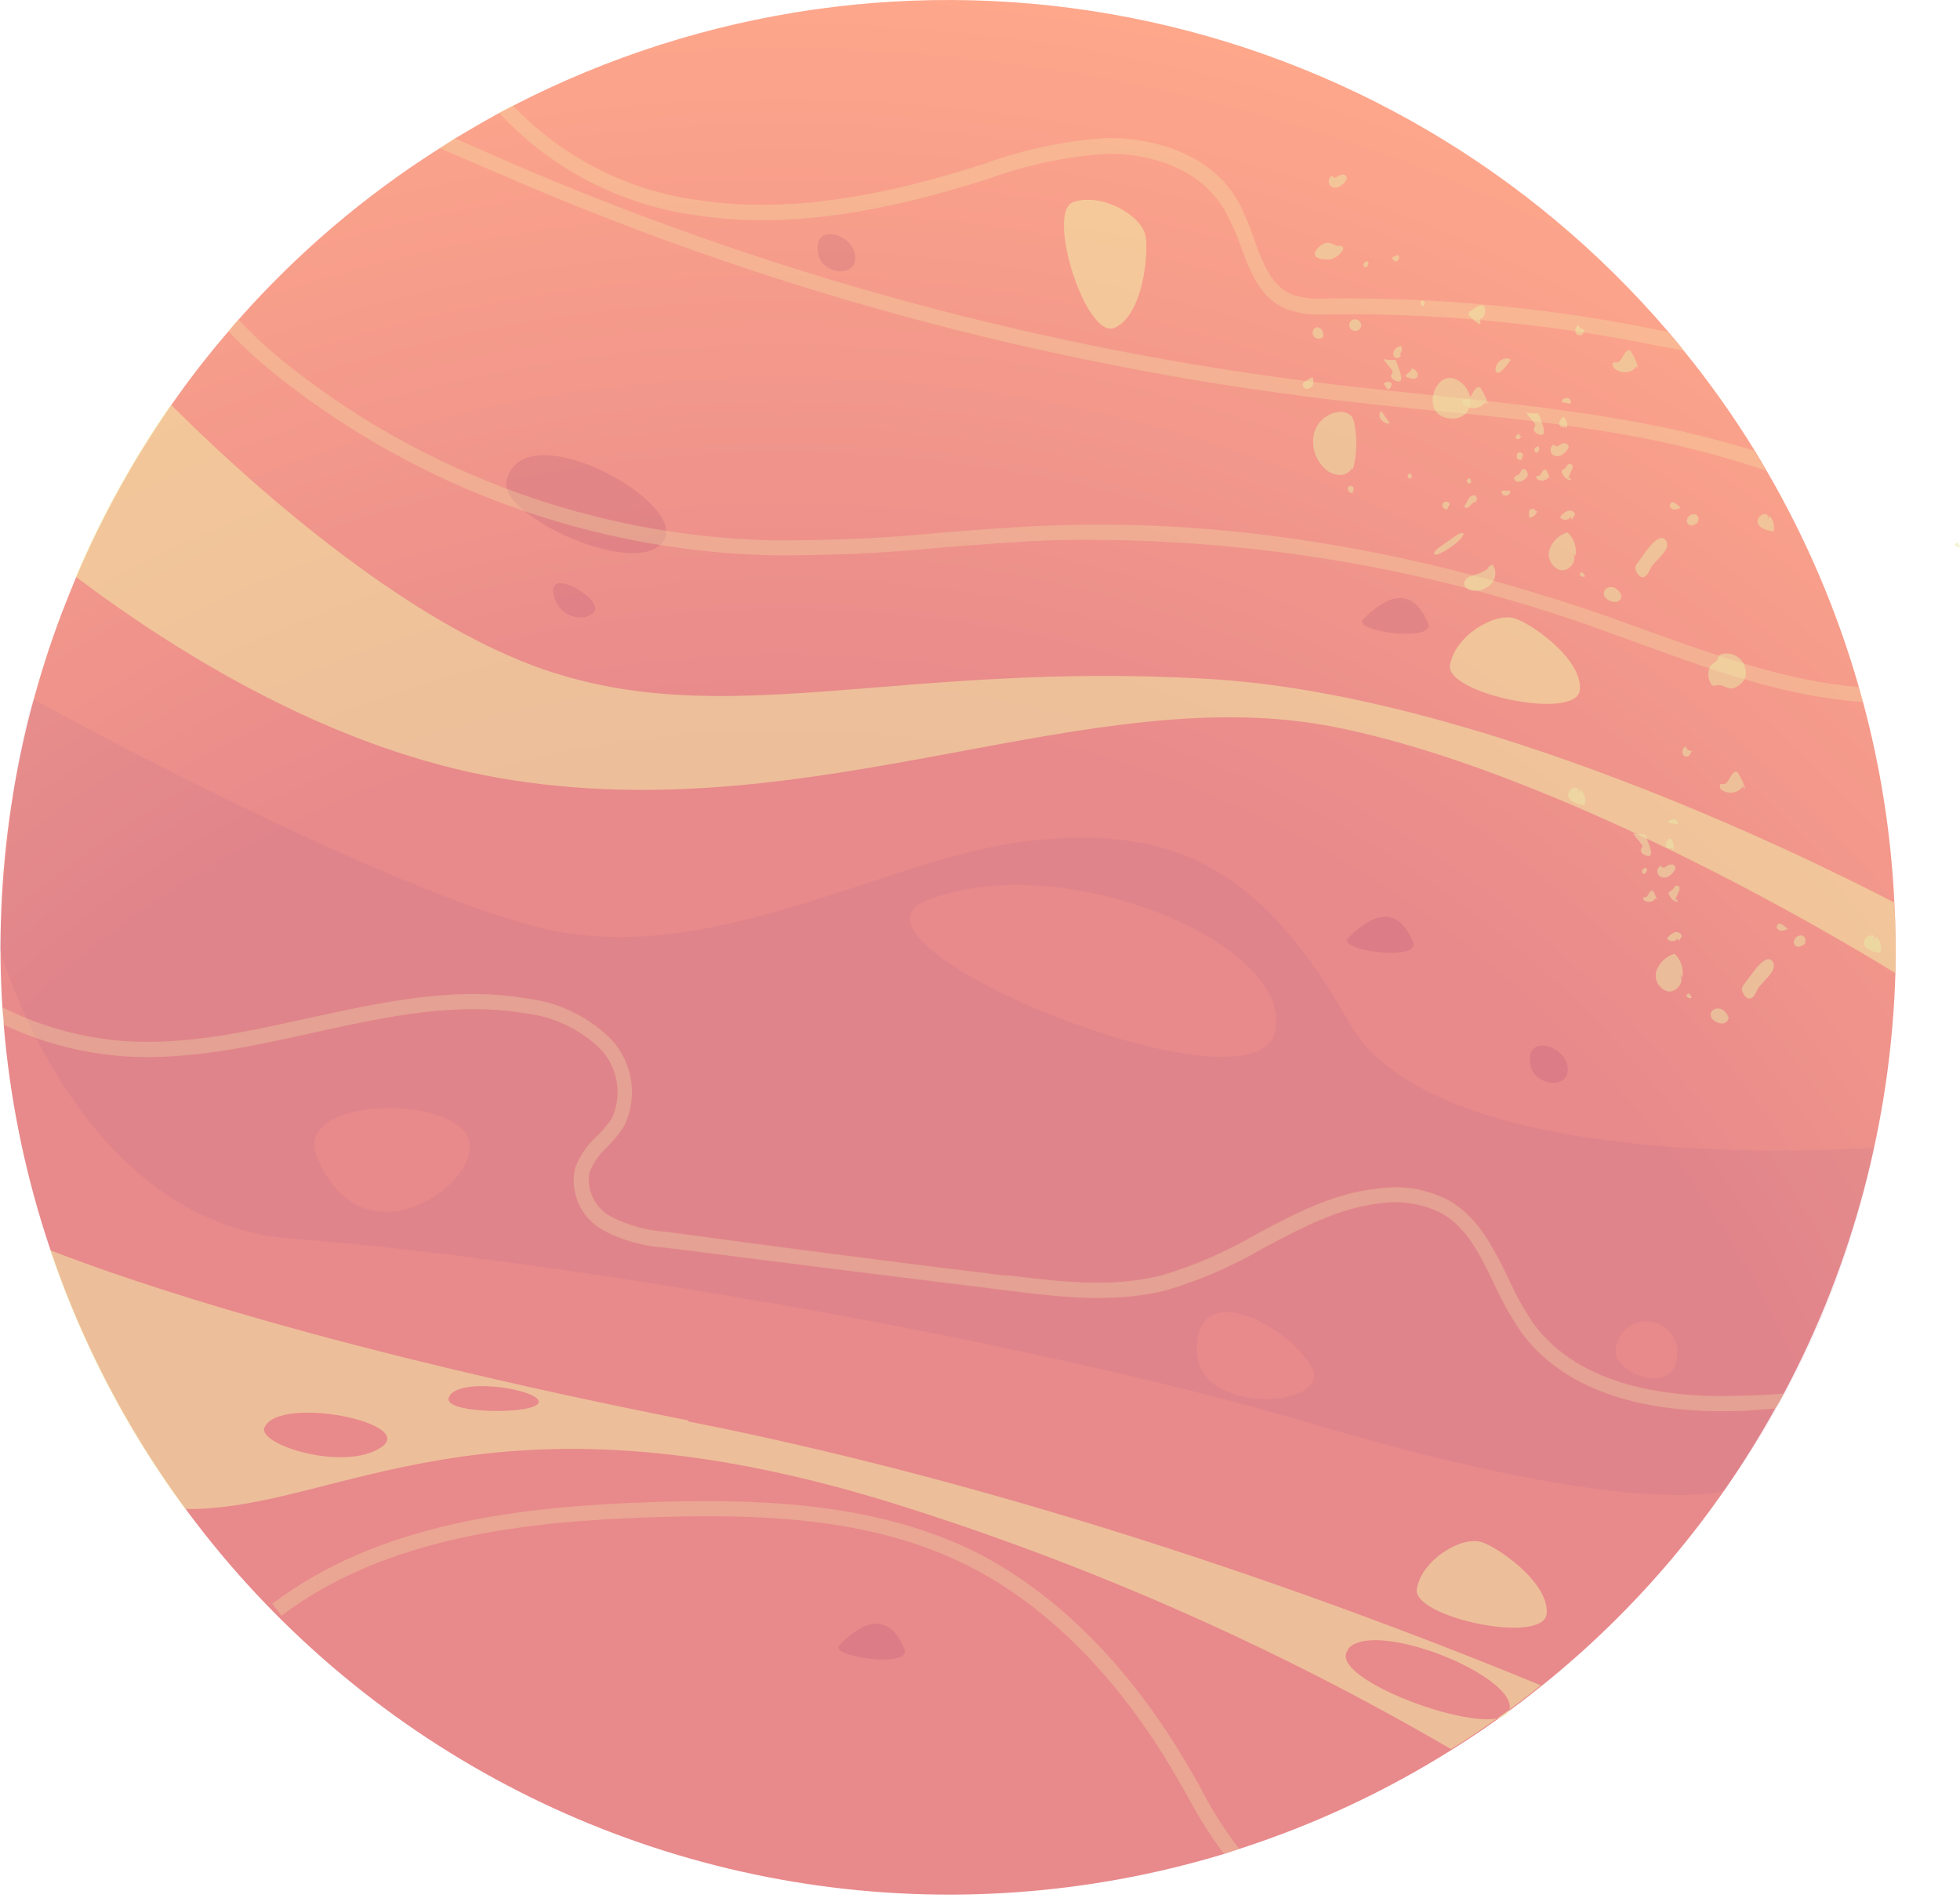 <svg width="476" height="461" viewBox="0 0 476 461" fill="none" xmlns="http://www.w3.org/2000/svg">
<path opacity="0.71" d="M460.318 236.33C459.276 272.004 449.998 306.954 433.208 338.446C432.542 339.741 431.839 341.035 431.1 342.145C416.732 368.093 397.434 390.984 374.29 409.532C367.332 415.128 360.045 420.303 352.469 425.029C336.367 435.13 319.074 443.192 300.986 449.032V449.032C299.691 449.476 298.471 449.883 297.287 450.253C264.434 460.199 229.773 462.68 195.838 457.513C161.903 452.346 129.551 439.663 101.147 420.39C72.742 401.117 49.003 375.741 31.663 346.116C14.323 316.492 3.821 283.368 0.924 249.164C0.924 247.759 0.702 246.316 0.591 244.911C-1.513 212.192 3.418 179.402 15.053 148.749C16.162 145.864 17.346 142.979 18.529 140.094C24.784 125.409 32.53 111.405 41.645 98.301C45.955 92.11 50.584 86.147 55.514 80.437C56.291 79.476 57.105 78.514 57.956 77.589C72.194 61.482 88.644 47.473 106.813 35.981C108.107 35.13 109.365 34.354 110.511 33.614C114.21 31.432 117.613 29.398 121.237 27.437C122.384 26.846 123.493 26.217 124.64 25.662C170.772 1.835 223.606 -5.691 274.556 4.307C325.506 14.305 371.578 41.239 405.284 80.733C406.578 82.213 407.836 83.729 408.982 85.245C415.223 92.926 420.955 101.006 426.144 109.434C427.105 111.024 428.067 112.614 428.991 114.242C438.613 130.75 446.142 148.392 451.404 166.761C451.774 168.018 452.107 169.276 452.44 170.459C456.723 186.362 459.277 202.681 460.059 219.132C460.392 224.865 460.466 230.56 460.318 236.33Z" fill="url(#paint0_radial)"/>
<g style="mix-blend-mode:multiply" opacity="0.1">
<path d="M455.14 278.718C455.14 278.718 349.363 286.891 327.652 248.39C305.942 209.888 283.936 200.309 249.428 204.303C214.921 208.298 171.538 236.148 129.633 224.941C87.729 213.735 8.063 169.833 8.063 169.833C1.22 190.989 0 230.6 0 230.6C0 230.6 18.678 297.173 71.197 300.872C123.716 304.57 241.994 323.063 319.7 346.068C397.406 369.073 418.673 362.082 418.673 362.082C436.575 337.179 449.003 308.768 455.14 278.718ZM76.892 280.752C71.418 267.178 106.481 265.551 113.212 275.389C119.943 285.227 88.395 309.489 76.892 280.752V280.752ZM224.833 218.765C257.565 205.413 315.077 229.342 309.603 250.794C304.13 272.245 199.609 229.046 224.87 218.765H224.833ZM290.704 328.648C289.779 309.563 312.895 321.953 318.48 331.902C324.065 341.851 291.481 344.071 290.741 328.648H290.704ZM392.339 328.204C392.393 326.208 393.238 324.315 394.688 322.941C396.137 321.568 398.073 320.827 400.069 320.881C402.066 320.935 403.958 321.779 405.332 323.229C406.705 324.679 407.446 326.615 407.392 328.611C407.171 339.743 392.081 333.493 392.376 328.204H392.339Z" fill="#974D8B"/>
</g>
<g style="mix-blend-mode:soft-light" opacity="0.51">
<path d="M460.281 236.33C460.281 236.33 384.462 188.73 324.509 176.635C264.555 164.541 198.204 202.192 121.46 188.988C81.737 182.146 44.752 159.918 18.382 140.057C24.606 125.357 32.354 111.349 41.498 98.264C55.478 112.281 94.201 148.786 130.262 161.952C175.458 178.374 217.14 160.51 293.256 164.874C358.424 168.573 438.386 207.962 459.986 219.168C460.392 224.864 460.466 230.597 460.281 236.33Z" fill="#F1F1A8"/>
</g>
<g style="mix-blend-mode:soft-light" opacity="0.51">
<path d="M92.611 351.466C83.846 357.532 62.394 350.912 64.244 346.658C67.794 338.78 101.34 345.549 92.611 351.466ZM109.181 338.965C112.435 334.231 131.927 337.708 130.78 340.704C129.633 343.699 106.222 343.367 109.181 339.113V338.965ZM327.394 400.435C333.829 393.038 368.447 407.018 366.598 415.229C364.749 423.44 320.995 407.832 327.468 400.583L327.394 400.435ZM167.1 344.957C80.369 327.796 32.251 311.448 12.131 303.607C19.729 326.138 30.784 347.35 44.9 366.482C81.885 367.074 117.539 334.379 216.586 365.003C263.965 379.756 309.524 399.818 352.396 424.808C359.974 420.085 367.261 414.91 374.217 409.311C337.86 394.332 256.271 362.784 167.174 345.216L167.1 344.957Z" fill="#F1F1A8"/>
</g>
<g style="mix-blend-mode:multiply" opacity="0.1">
<path d="M122.976 116.981C121.275 125.303 154.746 140.836 161.145 131.405C167.543 121.974 126.6 99.561 122.976 116.981Z" fill="#690058"/>
</g>
<g style="mix-blend-mode:multiply" opacity="0.1">
<path d="M134.441 144.347C135.847 150.967 143.54 151.078 144.501 148.045C145.463 145.013 133.036 137.727 134.441 144.347Z" fill="#690058"/>
</g>
<g style="mix-blend-mode:multiply" opacity="0.1">
<path d="M327.393 227.862C336.714 218.43 341.004 223.756 343.149 228.712C345.294 233.668 324.509 230.783 327.393 227.862Z" fill="#690058"/>
</g>
<g style="mix-blend-mode:multiply" opacity="0.1">
<path d="M331.055 150.412C340.375 140.981 344.665 146.344 346.811 151.263C348.956 156.182 328.17 153.371 331.055 150.412Z" fill="#690058"/>
</g>
<g style="mix-blend-mode:multiply" opacity="0.1">
<path d="M203.863 399.547C213.183 390.116 217.473 395.479 219.618 400.398C221.763 405.317 200.978 402.358 203.863 399.547Z" fill="#690058"/>
</g>
<g style="mix-blend-mode:multiply" opacity="0.1">
<path d="M371.775 259.005C372.885 263.776 381.244 264.701 380.726 259.227C380.208 253.753 369.926 250.831 371.775 259.005Z" fill="#690058"/>
</g>
<g style="mix-blend-mode:multiply" opacity="0.1">
<path d="M198.759 61.907C199.868 66.715 208.227 67.603 207.709 62.129C207.191 56.655 196.91 53.807 198.759 61.907Z" fill="#690058"/>
</g>
<g style="mix-blend-mode:soft-light" opacity="0.51">
<path d="M359.644 374.47C363.343 375.468 376.251 384.197 375.622 391.89C374.993 399.583 342.927 392.851 344.074 385.898C345.22 378.945 354.688 373.101 359.644 374.47Z" fill="#F1F1A8"/>
</g>
<g style="mix-blend-mode:soft-light" opacity="0.51">
<path d="M367.744 150.154C371.443 151.152 384.314 159.881 383.685 167.537C383.056 175.193 350.99 168.535 352.137 161.545C353.283 154.555 362.714 148.748 367.744 150.154Z" fill="#F1F1A8"/>
</g>
<g style="mix-blend-mode:soft-light" opacity="0.51">
<path d="M278.166 57.136C279.054 60.834 277.759 76.368 270.769 79.586C263.779 82.803 253.941 51.514 260.598 49.11C267.255 46.706 277.02 52.069 278.166 57.136Z" fill="#F1F1A8"/>
</g>
<g style="mix-blend-mode:soft-light" opacity="0.71">
<g style="mix-blend-mode:soft-light" opacity="0.71">
<path d="M328.577 113.945C329.536 110.32 329.649 106.524 328.909 102.849C328.825 102.261 328.624 101.695 328.318 101.185C327.925 100.765 327.439 100.443 326.9 100.244C326.361 100.045 325.782 99.975 325.211 100.038C323.801 100.187 322.468 100.757 321.386 101.674C320.304 102.591 319.524 103.812 319.145 105.179C318.812 106.548 318.809 107.976 319.137 109.346C319.465 110.716 320.115 111.988 321.032 113.057C321.502 113.679 322.09 114.201 322.763 114.595C323.436 114.988 324.18 115.245 324.952 115.35C325.75 115.464 326.562 115.287 327.24 114.853C327.919 114.418 328.42 113.755 328.651 112.983C328.569 112.892 328.465 112.823 328.35 112.782C328.235 112.741 328.112 112.729 327.991 112.747C327.87 112.766 327.755 112.814 327.657 112.887C327.56 112.96 327.481 113.057 327.43 113.168L328.577 113.945Z" fill="#E9E9A8"/>
</g>
<g style="mix-blend-mode:soft-light" opacity="0.71">
<path d="M382.612 135.064C382.799 134.018 382.721 132.942 382.385 131.934C382.049 130.926 381.466 130.019 380.689 129.294C379.671 129.593 378.74 130.132 377.974 130.865C377.209 131.599 376.63 132.506 376.288 133.51C376.141 134.015 376.095 134.545 376.153 135.067C376.212 135.59 376.372 136.096 376.627 136.557C376.881 137.017 377.224 137.423 377.635 137.751C378.047 138.078 378.519 138.322 379.025 138.466C381.096 138.836 383.204 136.21 382.021 134.435L382.612 135.064Z" fill="#E9E9A8"/>
</g>
<g style="mix-blend-mode:soft-light" opacity="0.71">
<path d="M376.324 116.017C376.136 115.32 375.836 114.658 375.437 114.056C375.437 114.056 375.437 114.056 375.252 114.056C375.211 114.039 375.167 114.03 375.122 114.03C375.078 114.03 375.034 114.039 374.993 114.056C374.364 114.426 374.253 115.573 373.514 115.61C373.393 115.573 373.264 115.573 373.144 115.61C372.959 115.61 373.144 116.054 373.144 116.202C373.353 116.399 373.604 116.548 373.878 116.638C374.152 116.728 374.442 116.756 374.728 116.721C375.015 116.685 375.289 116.587 375.533 116.434C375.777 116.28 375.984 116.075 376.139 115.832V116.165L376.324 116.017Z" fill="#E9E9A8"/>
</g>
<g style="mix-blend-mode:soft-light" opacity="0.71">
<path d="M361.346 98.079C360.966 96.768 360.392 95.522 359.644 94.38C359.615 94.305 359.57 94.237 359.513 94.179C359.455 94.122 359.387 94.077 359.312 94.047C359.23 94.013 359.142 93.995 359.053 93.995C358.964 93.995 358.876 94.013 358.794 94.047C357.573 94.75 357.425 96.932 356.02 97.006C355.761 97.006 355.502 97.006 355.28 97.006C355.058 97.006 355.28 97.783 355.28 98.116C355.676 98.49 356.15 98.772 356.668 98.941C357.186 99.111 357.734 99.164 358.275 99.097C358.816 99.03 359.335 98.844 359.795 98.553C360.256 98.262 360.646 97.873 360.939 97.413V98.042L361.346 98.079Z" fill="#E9E9A8"/>
</g>
<g style="mix-blend-mode:soft-light" opacity="0.71">
<path d="M397.813 89.164C397.442 87.857 396.882 86.61 396.149 85.466C396.067 85.329 395.952 85.215 395.816 85.133C395.734 85.096 395.646 85.077 395.557 85.077C395.467 85.077 395.379 85.096 395.298 85.133C394.077 85.799 393.929 87.981 392.524 88.055C392.283 87.981 392.025 87.981 391.784 88.055C391.451 88.277 391.784 88.832 391.784 89.127C392.15 89.551 392.606 89.887 393.12 90.108C393.634 90.33 394.191 90.432 394.751 90.407C395.31 90.382 395.856 90.231 396.348 89.965C396.84 89.698 397.265 89.323 397.591 88.868V89.46L397.813 89.164Z" fill="#E9E9A8"/>
</g>
<g style="mix-blend-mode:soft-light" opacity="0.71">
<path d="M380.578 103.922C380.654 103.436 380.617 102.94 380.469 102.472C380.322 102.003 380.068 101.575 379.727 101.222C379.359 101.467 379.055 101.797 378.84 102.183C378.72 102.364 378.657 102.577 378.657 102.794C378.657 103.01 378.72 103.223 378.84 103.404C379.246 103.885 379.986 103.774 380.541 103.626L380.282 104.07L380.578 103.922Z" fill="#E9E9A8"/>
</g>
<g style="mix-blend-mode:soft-light" opacity="0.71">
<path d="M373.921 101.113C373.853 100.846 373.712 100.602 373.514 100.41C373.26 100.337 372.991 100.337 372.737 100.41C372.005 100.391 371.276 100.317 370.555 100.188L372.848 102.999C372.879 103.083 372.879 103.175 372.848 103.258C372.848 103.591 372.589 103.85 372.478 104.146C372.367 104.442 372.811 105.071 373.218 105.292C376.436 106.846 374.365 102.556 373.921 101.113Z" fill="#E9E9A8"/>
</g>
<g style="mix-blend-mode:soft-light" opacity="0.71">
<path d="M339.229 88.129C339.19 87.859 339.059 87.611 338.859 87.426C338.605 87.353 338.336 87.353 338.082 87.426C337.349 87.427 336.618 87.353 335.9 87.204L338.193 90.015C338.193 90.015 338.193 90.015 338.193 90.274C338.193 90.533 337.934 90.866 337.823 91.198C337.712 91.531 338.156 92.086 338.563 92.345C341.78 93.861 339.672 89.571 339.229 88.129Z" fill="#E9E9A8"/>
</g>
<g style="mix-blend-mode:soft-light" opacity="0.71">
<path d="M383.907 79.809L383.278 78.922C382.988 79.138 382.774 79.441 382.668 79.787C382.561 80.132 382.568 80.503 382.687 80.845C382.982 81.474 384.018 81.696 384.388 81.067C384.758 80.438 384.795 79.994 385.165 80.216L383.907 79.809Z" fill="#E9E9A8"/>
</g>
<g style="mix-blend-mode:soft-light" opacity="0.71">
<path d="M330.574 78.996C330.564 79.246 330.49 79.489 330.358 79.701C330.226 79.913 330.041 80.087 329.822 80.206C329.602 80.326 329.355 80.386 329.106 80.381C328.856 80.377 328.612 80.307 328.397 80.18C328.182 80.052 328.004 79.871 327.88 79.654C327.756 79.437 327.691 79.192 327.69 78.942C327.69 78.692 327.754 78.447 327.877 78.229C328 78.012 328.177 77.83 328.392 77.702C328.618 77.591 328.868 77.538 329.119 77.548C329.371 77.558 329.616 77.631 329.833 77.759C330.049 77.888 330.23 78.068 330.36 78.284C330.489 78.5 330.563 78.745 330.574 78.996V78.996Z" fill="#E9E9A8"/>
</g>
<g style="mix-blend-mode:soft-light" opacity="0.71">
<path d="M343.297 89.536C343.926 90.017 344.629 90.793 344.222 91.496C343.815 92.199 342.853 92.014 342.114 91.755C341.374 91.496 341.448 91.496 341.374 91.2C341.3 90.904 342.853 90.276 342.816 89.462C343.038 89.462 343.297 89.684 343.112 89.832L343.297 89.536Z" fill="#E9E9A8"/>
</g>
<g style="mix-blend-mode:soft-light" opacity="0.71">
<path d="M394.004 145.567C393.94 144.986 393.739 144.428 393.417 143.939C393.096 143.451 392.663 143.045 392.155 142.756C391.082 142.275 389.529 142.756 389.492 144.088C389.475 144.254 389.493 144.422 389.544 144.581C389.595 144.74 389.677 144.887 389.787 145.012C389.907 145.187 390.057 145.337 390.231 145.456C390.841 145.967 391.619 146.231 392.413 146.196C392.608 146.182 392.798 146.13 392.972 146.042C393.146 145.954 393.301 145.833 393.428 145.685C393.555 145.537 393.652 145.366 393.713 145.181C393.774 144.995 393.797 144.8 393.782 144.606L394.004 145.567Z" fill="#E9E9A8"/>
</g>
<g style="mix-blend-mode:soft-light" opacity="0.71">
<path d="M418.488 158.773C418.149 158.799 417.826 158.929 417.563 159.143C417.39 159.434 417.254 159.744 417.156 160.068C416.787 160.808 415.936 161.104 415.381 161.732C415.051 162.353 414.878 163.045 414.878 163.748C414.878 164.451 415.051 165.143 415.381 165.764C415.381 166.097 415.677 166.429 415.973 166.503C416.199 166.589 416.449 166.589 416.676 166.503C418.229 165.912 419.265 167.391 420.707 167.206C421.389 167.043 422.025 166.725 422.564 166.276C423.103 165.827 423.531 165.259 423.814 164.617C424.028 163.856 424.044 163.052 423.862 162.283C423.679 161.513 423.304 160.803 422.771 160.218C422.239 159.634 421.566 159.194 420.817 158.942C420.067 158.689 419.266 158.631 418.488 158.773V158.773Z" fill="#E9E9A8"/>
</g>
<g style="mix-blend-mode:soft-light" opacity="0.71">
<path d="M381.096 115.868C381.312 116.081 381.465 116.35 381.54 116.645C381.151 116.604 380.778 116.472 380.45 116.26C380.123 116.048 379.85 115.762 379.653 115.424C379.395 115.091 379.136 114.647 379.358 114.277C379.58 113.908 379.838 113.945 380.06 113.76C380.282 113.575 380.763 112.539 381.355 112.613C381.518 112.659 381.663 112.755 381.769 112.888C381.876 113.021 381.937 113.183 381.947 113.353C381.917 113.691 381.816 114.018 381.651 114.314L380.726 116.312L381.096 115.868Z" fill="#E9E9A8"/>
</g>
<g style="mix-blend-mode:soft-light" opacity="0.71">
<path d="M372.885 124.118C372.885 123.49 371.85 123.379 371.48 123.896C371.361 124.184 371.299 124.492 371.299 124.803C371.299 125.113 371.361 125.421 371.48 125.709C371.907 125.661 372.31 125.487 372.639 125.211C372.968 124.935 373.208 124.567 373.329 124.155L372.885 124.118Z" fill="#E9E9A8"/>
</g>
<g style="mix-blend-mode:soft-light" opacity="0.71">
<path d="M370.999 115.091C370.943 114.789 370.83 114.5 370.666 114.241C370.581 114.119 370.462 114.026 370.323 113.973C370.185 113.921 370.034 113.911 369.889 113.945C369.409 113.945 369.335 114.758 369.002 115.091C368.669 115.424 368.003 115.498 367.781 115.942C367.559 116.386 368.003 116.904 368.484 117.015C368.979 117.037 369.469 116.908 369.889 116.645C370.281 116.454 370.613 116.159 370.851 115.794C370.986 115.619 371.059 115.405 371.059 115.184C371.059 114.963 370.986 114.748 370.851 114.573L370.999 115.091Z" fill="#E9E9A8"/>
</g>
<g style="mix-blend-mode:soft-light" opacity="0.71">
<path d="M369.704 111.284C369.692 111.357 369.664 111.426 369.622 111.487C369.581 111.549 369.527 111.6 369.464 111.639C369.401 111.677 369.33 111.702 369.257 111.711C369.183 111.72 369.109 111.713 369.038 111.691C368.894 111.664 368.759 111.602 368.643 111.512C368.527 111.422 368.435 111.306 368.373 111.173C368.322 111.03 368.322 110.873 368.373 110.729C368.348 110.621 368.348 110.508 368.373 110.4C368.398 110.292 368.446 110.19 368.516 110.104C368.585 110.017 368.673 109.947 368.773 109.898C368.873 109.85 368.983 109.825 369.094 109.825C369.205 109.825 369.315 109.85 369.415 109.898C369.515 109.947 369.603 110.017 369.672 110.104C369.741 110.19 369.79 110.292 369.815 110.4C369.84 110.508 369.84 110.621 369.815 110.729C369.806 110.929 369.72 111.117 369.575 111.255C369.43 111.392 369.238 111.469 369.038 111.469L369.704 111.284Z" fill="#E9E9A8"/>
</g>
<g style="mix-blend-mode:soft-light" opacity="0.71">
<path d="M328.799 119.272C328.764 119.416 328.676 119.541 328.552 119.623C328.429 119.706 328.279 119.739 328.133 119.716C327.855 119.631 327.618 119.447 327.467 119.198C327.39 119.044 327.328 118.883 327.282 118.717C327.292 118.518 327.378 118.33 327.523 118.192C327.667 118.054 327.859 117.977 328.059 117.978C328.255 118.005 328.435 118.102 328.564 118.252C328.693 118.402 328.764 118.593 328.762 118.791C328.737 118.995 328.642 119.183 328.494 119.325C328.345 119.466 328.153 119.552 327.948 119.568L328.799 119.272Z" fill="#E9E9A8"/>
</g>
<g style="mix-blend-mode:soft-light" opacity="0.71">
<path d="M373.181 109.841C373.327 109.803 373.461 109.728 373.57 109.623C373.68 109.518 373.76 109.388 373.805 109.243C373.849 109.099 373.856 108.945 373.824 108.798C373.793 108.65 373.724 108.512 373.625 108.398C373.297 108.439 372.995 108.597 372.774 108.842C372.678 108.97 372.626 109.126 372.626 109.286C372.626 109.446 372.678 109.602 372.774 109.73C372.823 109.791 372.884 109.841 372.955 109.875C373.025 109.91 373.103 109.927 373.181 109.927C373.259 109.927 373.337 109.91 373.407 109.875C373.478 109.841 373.539 109.791 373.588 109.73L373.181 109.841Z" fill="#E9E9A8"/>
</g>
<g style="mix-blend-mode:soft-light" opacity="0.71">
<path d="M331.684 64.865C331.83 64.833 331.964 64.763 332.075 64.662C332.185 64.561 332.267 64.433 332.312 64.291C332.357 64.148 332.363 63.997 332.331 63.851C332.299 63.705 332.228 63.57 332.128 63.46C331.806 63.494 331.505 63.637 331.277 63.867C331.168 63.989 331.107 64.147 331.107 64.311C331.107 64.474 331.168 64.632 331.277 64.754C331.322 64.816 331.38 64.865 331.447 64.9C331.515 64.934 331.59 64.952 331.665 64.952C331.741 64.952 331.816 64.934 331.883 64.9C331.951 64.865 332.009 64.816 332.054 64.754L331.684 64.865Z" fill="#E9E9A8"/>
</g>
<g style="mix-blend-mode:soft-light" opacity="0.71">
<path d="M318.739 93.753C318.894 93.416 318.975 93.05 318.975 92.68C318.975 92.309 318.894 91.944 318.739 91.607L317.148 92.495C316.88 92.616 316.65 92.808 316.483 93.05C316.43 93.176 316.403 93.311 316.404 93.448C316.405 93.584 316.435 93.719 316.49 93.844C316.546 93.969 316.626 94.081 316.727 94.173C316.827 94.266 316.945 94.336 317.074 94.381C317.352 94.439 317.64 94.413 317.903 94.308C318.166 94.203 318.393 94.023 318.554 93.79L318.739 93.753Z" fill="#E9E9A8"/>
</g>
<g style="mix-blend-mode:soft-light" opacity="0.71">
<path d="M335.567 99.965L337.453 102.664C337.157 103.182 336.418 102.664 336.011 102.442C335.548 102.113 335.199 101.648 335.012 101.111C335.012 100.556 335.012 99.853 335.752 99.853L335.567 99.965Z" fill="#E9E9A8"/>
</g>
<g style="mix-blend-mode:soft-light" opacity="0.71">
<path d="M412.237 126.741C412.362 126.593 412.447 126.415 412.485 126.225C412.523 126.034 412.511 125.838 412.452 125.653C412.393 125.468 412.288 125.301 412.147 125.168C412.006 125.035 411.833 124.94 411.645 124.892C411.251 124.825 410.845 124.9 410.5 125.103C410.155 125.306 409.893 125.624 409.759 126.001C409.631 126.335 409.631 126.704 409.759 127.037C409.901 127.26 410.11 127.43 410.357 127.524C410.604 127.617 410.874 127.628 411.128 127.555C411.641 127.393 412.109 127.114 412.496 126.741H412.237Z" fill="#E9E9A8"/>
</g>
<g style="mix-blend-mode:soft-light" opacity="0.71">
<path d="M339.894 86.134C340.157 85.866 340.335 85.527 340.407 85.159C340.479 84.791 340.443 84.41 340.301 84.062C339.758 84.112 339.248 84.347 338.859 84.728C338.597 84.968 338.429 85.292 338.381 85.643C338.334 85.994 338.411 86.351 338.6 86.651C339.044 87.206 340.19 86.947 340.19 86.245L339.894 86.134Z" fill="#E9E9A8"/>
</g>
<g style="mix-blend-mode:soft-light" opacity="0.71">
<path d="M337.897 93.53C337.894 93.784 337.804 94.028 337.642 94.223C337.481 94.418 337.258 94.552 337.01 94.603L336.048 93.234C336.165 93.081 336.316 92.957 336.49 92.871C336.663 92.786 336.853 92.741 337.046 92.741C337.24 92.741 337.43 92.786 337.603 92.871C337.777 92.957 337.928 93.081 338.045 93.234L337.897 93.53Z" fill="#E9E9A8"/>
</g>
<g style="mix-blend-mode:soft-light" opacity="0.71">
<path d="M399.071 134.806L397.517 136.952C397.349 137.14 397.234 137.37 397.185 137.617C397.12 137.86 397.12 138.115 397.185 138.357C397.518 139.208 398.109 140.243 399.034 140.169C399.959 140.095 400.439 138.875 400.883 137.95C401.697 136.249 406.098 133.475 404.582 131.256C403.065 129.037 399.959 133.549 399.071 134.806Z" fill="#E9E9A8"/>
</g>
<g style="mix-blend-mode:soft-light" opacity="0.71">
<path d="M407.688 122.823L408.169 123.304C407.716 123.562 407.21 123.714 406.689 123.748C406.431 123.754 406.178 123.679 405.965 123.533C405.753 123.387 405.592 123.177 405.506 122.934C405.506 122.416 405.876 121.824 406.356 122.009C406.862 122.159 407.303 122.471 407.614 122.897L407.688 122.823Z" fill="#E9E9A8"/>
</g>
<g style="mix-blend-mode:soft-light" opacity="0.71">
<path d="M366.783 119.458C366.739 119.665 366.64 119.857 366.497 120.013C366.354 120.169 366.172 120.284 365.969 120.346C365.759 120.397 365.539 120.386 365.335 120.313C365.131 120.241 364.953 120.111 364.822 119.939C364.638 119.717 364.601 119.31 364.822 119.162H365.192H366.783V119.384V119.458Z" fill="#E9E9A8"/>
</g>
<g style="mix-blend-mode:soft-light" opacity="0.71">
<path d="M358.683 121.862C358.165 121.677 357.647 122.121 357.314 122.528C356.981 122.935 356.538 123.379 356.02 123.305C355.943 123.306 355.868 123.286 355.803 123.247C355.738 123.208 355.684 123.151 355.65 123.083C355.65 122.75 355.909 122.454 356.131 122.158C356.276 121.898 356.4 121.625 356.501 121.345C356.639 121.015 356.878 120.738 357.184 120.552C357.489 120.366 357.845 120.281 358.202 120.309C358.365 120.407 358.498 120.549 358.583 120.72C358.668 120.89 358.703 121.081 358.683 121.271C358.641 121.459 358.55 121.633 358.421 121.775C358.291 121.918 358.126 122.025 357.943 122.084L358.683 121.862Z" fill="#E9E9A8"/>
</g>
<g style="mix-blend-mode:soft-light" opacity="0.71">
<path d="M357.24 116.721L356.982 116.167C356.817 116.152 356.653 116.196 356.518 116.291C356.382 116.386 356.285 116.525 356.242 116.685C356.22 116.768 356.217 116.854 356.232 116.939C356.247 117.024 356.28 117.104 356.329 117.174C356.379 117.245 356.443 117.304 356.517 117.347C356.591 117.39 356.674 117.416 356.76 117.424C356.842 117.428 356.924 117.411 356.999 117.377C357.074 117.342 357.139 117.29 357.19 117.225C357.241 117.16 357.275 117.083 357.29 117.002C357.306 116.921 357.301 116.838 357.277 116.758L357.24 116.721Z" fill="#E9E9A8"/>
</g>
<g style="mix-blend-mode:soft-light" opacity="0.71">
<path d="M342.853 115.535L342.594 114.98C342.431 114.973 342.27 115.02 342.136 115.113C342.002 115.207 341.903 115.342 341.854 115.498C341.839 115.581 341.839 115.666 341.857 115.748C341.874 115.831 341.908 115.909 341.957 115.978C342.005 116.047 342.067 116.105 342.138 116.15C342.209 116.195 342.289 116.224 342.372 116.238C342.451 116.24 342.528 116.224 342.6 116.191C342.671 116.158 342.734 116.11 342.784 116.049C342.834 115.989 342.869 115.918 342.888 115.841C342.906 115.765 342.907 115.686 342.89 115.609L342.853 115.535Z" fill="#E9E9A8"/>
</g>
<g style="mix-blend-mode:soft-light" opacity="0.71">
<path d="M377.36 107.842C377.36 108.248 377.841 108.47 378.211 108.359C378.58 108.184 378.939 107.987 379.284 107.768C379.468 107.676 379.67 107.629 379.875 107.629C380.081 107.629 380.283 107.676 380.467 107.768C380.576 107.814 380.672 107.885 380.749 107.975C380.826 108.065 380.881 108.171 380.911 108.285C380.962 108.442 380.962 108.61 380.911 108.766C380.554 109.474 380.003 110.064 379.321 110.468C378.992 110.687 378.606 110.804 378.211 110.804C377.816 110.804 377.43 110.687 377.102 110.468C376.898 110.284 376.743 110.053 376.653 109.794C376.562 109.536 376.539 109.258 376.584 108.988C376.635 108.717 376.759 108.464 376.941 108.256C377.123 108.048 377.357 107.892 377.619 107.805L377.36 107.842Z" fill="#E9E9A8"/>
</g>
<g style="mix-blend-mode:soft-light" opacity="0.71">
<path d="M323.51 42.601C323.51 42.971 323.99 43.23 324.36 43.119C324.73 43.008 325.063 42.675 325.433 42.527C325.617 42.436 325.819 42.389 326.025 42.389C326.23 42.389 326.432 42.436 326.616 42.527C326.725 42.574 326.821 42.645 326.898 42.735C326.975 42.825 327.031 42.931 327.06 43.045C327.103 43.19 327.103 43.344 327.06 43.489C326.691 44.209 326.127 44.812 325.433 45.227C325.104 45.447 324.718 45.564 324.323 45.564C323.928 45.564 323.542 45.447 323.214 45.227C323.007 45.039 322.851 44.801 322.76 44.535C322.67 44.27 322.648 43.987 322.696 43.711C322.753 43.44 322.883 43.19 323.072 42.988C323.261 42.786 323.502 42.639 323.769 42.564L323.51 42.601Z" fill="#E9E9A8"/>
</g>
<g style="mix-blend-mode:soft-light" opacity="0.71">
<path d="M381.429 97.933C381.476 97.816 381.499 97.692 381.496 97.566C381.493 97.441 381.465 97.317 381.413 97.203C381.361 97.089 381.287 96.987 381.194 96.902C381.101 96.818 380.992 96.753 380.874 96.712C380.634 96.634 380.378 96.621 380.132 96.672C379.885 96.725 379.657 96.84 379.469 97.008C379.469 97.008 379.173 97.378 379.284 97.563C379.395 97.748 379.543 97.563 379.69 97.784L381.503 98.08L381.429 97.933Z" fill="#E9E9A8"/>
</g>
<g style="mix-blend-mode:soft-light" opacity="0.71">
<path d="M323.103 62.982C324.377 62.647 325.467 61.823 326.136 60.688C326.179 60.596 326.201 60.495 326.201 60.393C326.201 60.29 326.179 60.189 326.136 60.097C326.136 59.616 325.322 59.727 324.804 59.69C324.287 59.653 323.288 58.95 322.437 58.95C321.745 58.999 321.092 59.287 320.588 59.764C319.811 60.393 318.924 61.391 319.479 62.242C319.835 62.622 320.326 62.848 320.847 62.871C321.912 63.056 323 63.056 324.065 62.871L323.103 62.982Z" fill="#E9E9A8"/>
</g>
<g style="mix-blend-mode:soft-light" opacity="0.71">
<path d="M359.496 77.367C360.273 77.367 360.643 76.443 360.68 75.666C360.738 75.425 360.734 75.174 360.67 74.934C360.605 74.695 360.481 74.476 360.31 74.297C359.829 73.891 359.053 74.297 358.498 74.593L357.092 75.555C356.87 75.555 356.611 75.888 356.611 76.147C356.61 76.258 356.632 76.369 356.677 76.471C356.721 76.573 356.787 76.664 356.87 76.738C357.611 77.6 358.516 78.304 359.533 78.81L359.496 77.367Z" fill="#E9E9A8"/>
</g>
<g style="mix-blend-mode:soft-light" opacity="0.71">
<path d="M350.99 101.408C357.758 103.184 359.127 95.121 353.875 92.273C348.623 89.425 345.109 99.966 350.99 101.408Z" fill="#E9E9A8"/>
</g>
<g style="mix-blend-mode:soft-light" opacity="0.71">
<path d="M381.466 125.596C381.314 125.796 381.118 125.957 380.893 126.069C380.669 126.18 380.422 126.238 380.171 126.238C379.921 126.238 379.673 126.18 379.449 126.069C379.224 125.957 379.029 125.796 378.877 125.596C379.311 124.931 379.927 124.405 380.652 124.08C381.429 123.858 382.427 124.08 382.501 125.042C382.233 125.41 381.986 125.792 381.762 126.188L381.466 125.596Z" fill="#E9E9A8"/>
</g>
<g style="mix-blend-mode:soft-light" opacity="0.71">
<path d="M362.714 138.504L362.011 137.579C361.001 138.439 359.833 139.092 358.572 139.503C357.921 139.639 357.288 139.85 356.685 140.131C356.38 140.28 356.119 140.505 355.925 140.783C355.73 141.061 355.61 141.384 355.576 141.722C355.576 142.942 357.129 143.571 358.387 143.497C359.176 143.475 359.95 143.278 360.654 142.919C361.358 142.561 361.973 142.051 362.455 141.426C362.918 140.792 363.167 140.028 363.167 139.244C363.167 138.459 362.918 137.695 362.455 137.062L361.16 137.912L362.714 138.504Z" fill="#E9E9A8"/>
</g>
<g style="mix-blend-mode:soft-light" opacity="0.71">
<path d="M355.28 129.998C355.613 129.555 355.28 129.333 354.726 129.518C354.168 129.721 353.644 130.007 353.172 130.368L349.77 132.772C349.141 133.216 348.401 133.771 348.29 134.252C348.179 134.732 348.66 134.769 349.215 134.622C349.819 134.391 350.4 134.106 350.953 133.771C352.839 132.624 355.058 131.034 355.465 129.665L354.393 129.887L355.28 129.998Z" fill="#E9E9A8"/>
</g>
<g style="mix-blend-mode:soft-light" opacity="0.71">
<path d="M351.656 123.304C351.651 123.362 351.635 123.419 351.608 123.471C351.582 123.523 351.545 123.569 351.5 123.607C351.455 123.645 351.404 123.674 351.348 123.691C351.292 123.709 351.233 123.716 351.175 123.71C350.94 123.662 350.73 123.531 350.583 123.341C350.443 123.225 350.34 123.071 350.287 122.897C350.241 122.719 350.256 122.532 350.33 122.364C350.404 122.196 350.532 122.058 350.694 121.972C350.858 121.882 351.043 121.834 351.231 121.834C351.418 121.834 351.603 121.882 351.767 121.972C351.917 122.078 352.023 122.236 352.063 122.416C352.063 122.416 352.063 122.823 351.804 122.823L351.656 123.304Z" fill="#E9E9A8"/>
</g>
<g style="mix-blend-mode:soft-light" opacity="0.71">
<path d="M364.933 89.831C365.663 89.104 366.308 88.297 366.857 87.427C366.765 87.317 366.652 87.228 366.525 87.165C366.398 87.101 366.259 87.064 366.117 87.057C365.743 87.037 365.37 87.093 365.018 87.221C364.667 87.349 364.345 87.546 364.072 87.802C363.799 88.058 363.581 88.366 363.43 88.708C363.28 89.05 363.2 89.42 363.195 89.794C363.186 89.908 363.2 90.023 363.239 90.132C363.277 90.24 363.338 90.339 363.417 90.422C363.536 90.507 363.678 90.552 363.824 90.552C363.97 90.552 364.112 90.507 364.231 90.422C364.494 90.277 364.721 90.075 364.896 89.831H364.933Z" fill="#E9E9A8"/>
</g>
<g style="mix-blend-mode:soft-light" opacity="0.71">
<path d="M369.224 105.956L368.928 105.364C368.599 105.445 368.31 105.642 368.114 105.919C368.114 106.215 368.114 106.659 368.484 106.622C368.594 106.641 368.707 106.641 368.817 106.622L369.705 105.808L369.224 105.956Z" fill="#E9E9A8"/>
</g>
<g style="mix-blend-mode:soft-light" opacity="0.71">
<path d="M321.402 81.842C321.4 81.31 321.3 80.783 321.106 80.288C320.994 80.048 320.817 79.844 320.595 79.7C320.372 79.556 320.113 79.478 319.848 79.475C319.581 79.521 319.335 79.651 319.146 79.844C319.019 79.988 318.923 80.154 318.861 80.335C318.799 80.516 318.773 80.707 318.785 80.898C318.797 81.088 318.847 81.275 318.931 81.446C319.015 81.618 319.132 81.771 319.275 81.897C319.418 82.023 319.585 82.12 319.766 82.182C319.946 82.244 320.138 82.27 320.328 82.257C320.519 82.246 320.705 82.196 320.877 82.112C321.048 82.028 321.201 81.911 321.328 81.768L321.402 81.842Z" fill="#E9E9A8"/>
</g>
<g style="mix-blend-mode:soft-light" opacity="0.71">
<path d="M339.561 61.87C339.671 62.014 339.743 62.183 339.77 62.362C339.797 62.541 339.778 62.724 339.716 62.894C339.653 63.064 339.548 63.215 339.411 63.334C339.274 63.452 339.11 63.534 338.932 63.571C338.574 63.348 338.261 63.059 338.008 62.721C338.301 62.354 338.725 62.115 339.191 62.055L339.561 61.87Z" fill="#E9E9A8"/>
</g>
<g style="mix-blend-mode:soft-light" opacity="0.71">
<path d="M345.96 73.594C346.219 73.187 345.405 72.818 345.146 73.187C345.042 73.402 345.019 73.647 345.08 73.878C345.141 74.109 345.282 74.31 345.479 74.445C345.665 74.334 345.812 74.167 345.898 73.968C345.984 73.769 346.006 73.547 345.96 73.335V73.594Z" fill="#E9E9A8"/>
</g>
<g style="mix-blend-mode:soft-light" opacity="0.71">
<path d="M384.905 139.762L384.24 138.911C383.987 139.024 383.761 139.188 383.574 139.392C383.659 139.643 383.836 139.851 384.07 139.975C384.304 140.099 384.576 140.128 384.831 140.058L384.905 139.762Z" fill="#E9E9A8"/>
</g>
<g style="mix-blend-mode:soft-light" opacity="0.71">
<path d="M476 132.585L475.334 131.734C475.084 131.834 474.857 131.985 474.669 132.178C474.707 132.305 474.769 132.423 474.853 132.525C474.937 132.628 475.041 132.712 475.158 132.774C475.275 132.836 475.403 132.874 475.535 132.886C475.667 132.898 475.8 132.884 475.926 132.844L476 132.585Z" fill="#E9E9A8"/>
</g>
<g style="mix-blend-mode:soft-light" opacity="0.71">
<path d="M429.546 125.152C430.03 125.563 430.401 126.093 430.621 126.689C430.841 127.285 430.904 127.927 430.804 128.555C430.855 128.685 430.855 128.831 430.804 128.962C430.697 129.023 430.576 129.056 430.452 129.056C430.329 129.056 430.208 129.023 430.101 128.962C428.733 128.703 427.068 128.185 426.846 126.779C426.828 126.488 426.88 126.196 426.999 125.929C427.118 125.662 427.3 125.428 427.528 125.246C427.757 125.065 428.027 124.941 428.314 124.886C428.601 124.831 428.897 124.846 429.176 124.93L429.509 126.04L429.546 125.152Z" fill="#E9E9A8"/>
</g>
<g style="mix-blend-mode:soft-light" opacity="0.71">
<path d="M408.576 237.404C408.773 236.359 408.7 235.28 408.363 234.27C408.027 233.26 407.438 232.353 406.653 231.635C405.638 231.939 404.71 232.48 403.944 233.213C403.179 233.946 402.599 234.85 402.251 235.851C401.967 236.871 402.1 237.962 402.62 238.885C403.14 239.807 404.005 240.485 405.025 240.77C407.096 241.14 409.168 238.551 408.021 236.776L408.576 237.404Z" fill="#E9E9A8"/>
</g>
<g style="mix-blend-mode:soft-light" opacity="0.71">
<path d="M402.325 218.317C402.113 217.629 401.815 216.971 401.438 216.357C401.377 216.344 401.314 216.344 401.253 216.357C401.212 216.337 401.168 216.327 401.123 216.327C401.078 216.327 401.034 216.337 400.994 216.357C400.328 216.727 400.254 217.91 399.514 217.91C399.514 217.91 399.219 217.91 399.108 217.91C398.997 217.91 399.108 218.317 399.108 218.502C399.317 218.7 399.568 218.849 399.842 218.939C400.116 219.028 400.406 219.057 400.692 219.021C400.979 218.986 401.253 218.888 401.497 218.734C401.741 218.581 401.948 218.375 402.103 218.132V218.428L402.325 218.317Z" fill="#E9E9A8"/>
</g>
<g style="mix-blend-mode:soft-light" opacity="0.71">
<path d="M423.814 191.504C423.451 190.194 422.889 188.947 422.149 187.806C422.149 187.806 421.965 187.51 421.78 187.473C421.705 187.437 421.622 187.418 421.539 187.418C421.456 187.418 421.374 187.437 421.299 187.473C420.078 188.175 419.893 190.358 418.488 190.432C418.266 190.432 417.97 190.432 417.785 190.432C417.6 190.432 417.785 191.245 417.785 191.541C418.181 191.908 418.652 192.185 419.166 192.35C419.68 192.516 420.224 192.567 420.76 192.5C421.296 192.433 421.81 192.25 422.268 191.963C422.725 191.676 423.114 191.292 423.407 190.838V191.467L423.814 191.504Z" fill="#E9E9A8"/>
</g>
<g style="mix-blend-mode:soft-light" opacity="0.71">
<path d="M406.468 206.261C406.536 205.771 406.496 205.271 406.349 204.798C406.201 204.325 405.952 203.89 405.617 203.524C405.253 203.786 404.94 204.112 404.693 204.486C404.574 204.674 404.512 204.892 404.512 205.115C404.512 205.337 404.574 205.555 404.693 205.744C405.099 206.187 405.802 206.076 406.394 205.965L406.135 206.372L406.468 206.261Z" fill="#E9E9A8"/>
</g>
<g style="mix-blend-mode:soft-light" opacity="0.71">
<path d="M399.884 203.525C399.877 203.384 399.839 203.246 399.773 203.121C399.707 202.996 399.614 202.888 399.501 202.803C399.388 202.718 399.258 202.659 399.119 202.631C398.981 202.602 398.838 202.604 398.701 202.637C397.98 202.636 397.261 202.562 396.556 202.415C397.295 203.377 398.072 204.301 398.849 205.263V205.485C398.849 205.818 398.59 206.077 398.479 206.409C398.368 206.742 398.775 207.334 399.219 207.556C402.436 209.146 400.328 204.856 399.884 203.525Z" fill="#E9E9A8"/>
</g>
<g style="mix-blend-mode:soft-light" opacity="0.71">
<path d="M409.871 182.111L409.242 181.261C408.963 181.478 408.757 181.775 408.652 182.112C408.546 182.448 408.545 182.81 408.65 183.147C408.946 183.813 410.018 183.998 410.351 183.369C410.684 182.74 410.795 182.333 411.165 182.555L409.871 182.111Z" fill="#E9E9A8"/>
</g>
<g style="mix-blend-mode:soft-light" opacity="0.71">
<path d="M419.967 247.906C419.903 247.325 419.702 246.767 419.381 246.278C419.059 245.79 418.627 245.384 418.118 245.095C417.046 244.614 415.492 245.095 415.455 246.427C415.457 246.769 415.56 247.104 415.751 247.388L416.195 247.795C416.801 248.316 417.578 248.593 418.377 248.572C418.776 248.534 419.145 248.344 419.407 248.041C419.669 247.737 419.803 247.345 419.783 246.944L419.967 247.906Z" fill="#E9E9A8"/>
</g>
<g style="mix-blend-mode:soft-light" opacity="0.71">
<path d="M407.059 218.319C407.276 218.517 407.43 218.774 407.503 219.059C407.124 219.02 406.759 218.892 406.438 218.687C406.117 218.481 405.848 218.203 405.654 217.875C405.395 217.542 405.136 217.061 405.321 216.692C405.546 216.489 405.794 216.316 406.061 216.174C406.505 215.804 406.727 214.99 407.318 215.064C407.485 215.091 407.636 215.177 407.745 215.306C407.854 215.435 407.912 215.598 407.91 215.767C407.881 216.1 407.793 216.426 407.651 216.729L406.69 218.726L407.059 218.319Z" fill="#E9E9A8"/>
</g>
<g style="mix-blend-mode:soft-light" opacity="0.71">
<path d="M399.293 212.142C399.438 212.11 399.573 212.04 399.684 211.939C399.794 211.838 399.875 211.71 399.92 211.567C399.965 211.425 399.972 211.273 399.94 211.127C399.907 210.981 399.837 210.846 399.736 210.736C399.414 210.793 399.117 210.948 398.886 211.18C398.79 211.308 398.738 211.464 398.738 211.624C398.738 211.784 398.79 211.94 398.886 212.068C398.93 212.129 398.989 212.179 399.056 212.213C399.124 212.247 399.198 212.265 399.274 212.265C399.35 212.265 399.424 212.247 399.492 212.213C399.559 212.179 399.618 212.129 399.662 212.068L399.293 212.142Z" fill="#E9E9A8"/>
</g>
<g style="mix-blend-mode:soft-light" opacity="0.71">
<path d="M438.201 229.083C438.83 228.565 438.423 227.418 437.646 227.196C437.243 227.137 436.831 227.219 436.481 227.428C436.131 227.637 435.863 227.96 435.723 228.343C435.594 228.663 435.594 229.021 435.723 229.341C435.866 229.574 436.08 229.753 436.333 229.853C436.587 229.954 436.866 229.969 437.129 229.896C437.631 229.712 438.095 229.436 438.497 229.083H438.201Z" fill="#E9E9A8"/>
</g>
<g style="mix-blend-mode:soft-light" opacity="0.71">
<path d="M424.96 237.145L423.407 239.253C423.246 239.446 423.132 239.674 423.074 239.919C423 240.16 423 240.417 423.074 240.658C423.444 241.546 423.999 242.582 424.96 242.508C425.922 242.434 426.366 241.213 426.809 240.289C427.623 238.587 431.987 235.776 430.508 233.557C429.029 231.338 425.959 235.85 424.96 237.145Z" fill="#E9E9A8"/>
</g>
<g style="mix-blend-mode:soft-light" opacity="0.71">
<path d="M433.652 225.162L434.169 225.606C433.713 225.856 433.209 226.007 432.69 226.049C432.431 226.061 432.175 225.993 431.957 225.854C431.739 225.715 431.568 225.512 431.47 225.273C431.47 224.755 431.839 224.163 432.357 224.348C432.851 224.502 433.288 224.798 433.615 225.199L433.652 225.162Z" fill="#E9E9A8"/>
</g>
<g style="mix-blend-mode:soft-light" opacity="0.71">
<path d="M403.324 210.144C403.324 210.551 403.805 210.81 404.212 210.662C404.572 210.493 404.919 210.295 405.247 210.07C405.44 209.988 405.648 209.945 405.858 209.945C406.067 209.945 406.275 209.988 406.468 210.07C406.574 210.125 406.665 210.204 406.736 210.3C406.807 210.396 406.854 210.507 406.875 210.625C406.911 210.771 406.911 210.923 406.875 211.069C406.519 211.786 405.967 212.389 405.284 212.807C404.948 213.025 404.557 213.141 404.156 213.141C403.756 213.141 403.364 213.025 403.028 212.807C402.821 212.618 402.665 212.38 402.575 212.115C402.484 211.85 402.462 211.567 402.51 211.291C402.575 211.023 402.707 210.777 402.895 210.576C403.083 210.375 403.32 210.226 403.583 210.144H403.324Z" fill="#E9E9A8"/>
</g>
<g style="mix-blend-mode:soft-light" opacity="0.71">
<path d="M407.429 200.232C407.505 199.996 407.49 199.741 407.387 199.515C407.285 199.29 407.102 199.11 406.874 199.012C406.635 198.93 406.378 198.915 406.131 198.967C405.884 199.019 405.655 199.137 405.469 199.308C405.284 199.308 405.136 199.715 405.284 199.899C405.404 199.939 405.534 199.939 405.654 199.899L407.503 200.232H407.429Z" fill="#E9E9A8"/>
</g>
<g style="mix-blend-mode:soft-light" opacity="0.71">
<path d="M407.429 227.936C407.278 228.135 407.082 228.297 406.857 228.408C406.633 228.519 406.386 228.577 406.135 228.577C405.884 228.577 405.637 228.519 405.413 228.408C405.188 228.297 404.992 228.135 404.84 227.936C405.29 227.279 405.919 226.765 406.653 226.457C406.834 226.388 407.028 226.357 407.222 226.367C407.416 226.377 407.606 226.427 407.78 226.514C407.954 226.6 408.108 226.722 408.232 226.872C408.356 227.021 408.448 227.195 408.502 227.381L407.725 228.528L407.429 227.936Z" fill="#E9E9A8"/>
</g>
<g style="mix-blend-mode:soft-light" opacity="0.71">
<path d="M410.869 242.1L410.166 241.249C409.918 241.353 409.692 241.504 409.501 241.693C409.57 241.947 409.737 242.164 409.966 242.296C410.194 242.428 410.466 242.463 410.721 242.396L410.869 242.1Z" fill="#E9E9A8"/>
</g>
<g style="mix-blend-mode:soft-light" opacity="0.71">
<path d="M455.547 227.491C456.025 227.899 456.392 228.422 456.612 229.011C456.832 229.6 456.898 230.235 456.804 230.857C456.789 231.02 456.724 231.174 456.62 231.3C456.515 231.347 456.401 231.372 456.287 231.372C456.172 231.372 456.059 231.347 455.954 231.3C454.548 231.042 452.921 230.487 452.699 229.118C452.681 228.827 452.733 228.535 452.852 228.268C452.971 228.001 453.152 227.767 453.381 227.585C453.61 227.404 453.879 227.28 454.166 227.225C454.453 227.17 454.749 227.185 455.029 227.269C455.029 227.639 455.214 228.009 455.325 228.379L455.547 227.491Z" fill="#E9E9A8"/>
</g>
<g style="mix-blend-mode:soft-light" opacity="0.71">
<path d="M383.685 191.614C384.17 192.018 384.543 192.539 384.77 193.128C384.997 193.717 385.069 194.355 384.979 194.98C384.964 195.143 384.899 195.297 384.794 195.423C384.683 195.471 384.564 195.496 384.443 195.496C384.322 195.496 384.203 195.471 384.092 195.423C382.723 195.165 381.059 194.61 380.837 193.241C380.819 192.95 380.871 192.658 380.99 192.391C381.109 192.124 381.29 191.89 381.519 191.708C381.748 191.527 382.017 191.403 382.304 191.348C382.591 191.293 382.887 191.308 383.167 191.392L383.5 192.502L383.685 191.614Z" fill="#E9E9A8"/>
</g>
</g>
<g style="mix-blend-mode:soft-light" opacity="0.51">
<g style="mix-blend-mode:soft-light" opacity="0.51">
<path d="M115.246 39.641L106.665 35.942C107.96 35.092 109.217 34.315 110.364 33.575L116.577 36.275L121.09 38.272C185.363 66.384 253.413 84.913 323.066 93.269C330.685 94.194 338.341 95.008 345.997 95.784C364.489 97.708 383.648 99.705 402.214 103.44C410.252 105.039 418.203 107.051 426.033 109.469C426.995 111.059 427.956 112.65 428.881 114.277C419.901 111.268 410.749 108.798 401.475 106.88C382.982 103.181 364.046 101.184 345.627 99.483C337.934 98.669 330.278 97.892 322.622 96.968C252.602 88.505 184.203 69.814 119.61 41.49L115.246 39.641Z" fill="#F1F1A8"/>
</g>
<g style="mix-blend-mode:soft-light" opacity="0.51">
<path d="M452.477 170.495C434.244 169.274 416.676 163.098 399.625 156.847L389.418 153.149C346.826 137.708 301.75 130.26 256.455 131.179C247.283 131.512 237.963 132.252 228.938 132.955C214.757 134.365 200.508 134.994 186.258 134.841C143.431 133.553 102.14 118.597 68.422 92.16C63.785 88.555 59.421 84.611 55.367 80.362C56.143 79.4 56.957 78.438 57.808 77.514C61.802 81.76 66.118 85.692 70.716 89.275C103.803 115.239 144.33 129.936 186.368 131.216C200.483 131.361 214.595 130.744 228.643 129.367C237.704 128.627 247.135 127.888 256.345 127.592C298.952 126.112 344.148 133.583 390.638 149.783L400.883 153.481C417.304 159.362 434.17 165.428 451.442 166.87C451.812 168.017 452.144 169.274 452.477 170.495Z" fill="#F1F1A8"/>
</g>
</g>
<g style="mix-blend-mode:soft-light" opacity="0.51">
<g style="mix-blend-mode:soft-light" opacity="0.51">
<path d="M433.208 338.447C432.543 339.742 431.84 341.036 431.1 342.146C428.622 342.146 426.144 342.516 423.703 342.627C405.765 343.403 381.799 340.704 369.298 323.357C366.846 319.69 364.693 315.831 362.862 311.818C359.497 304.828 356.316 298.244 350.176 294.694C345.532 292.342 340.273 291.489 335.123 292.253C325.1 293.399 316.224 298.134 306.83 303.127C299.328 307.525 291.317 310.99 282.974 313.445C270.251 316.589 256.715 314.925 244.731 313.445L243.363 313.26C216.092 309.907 188.834 306.492 161.589 303.016C156.315 302.704 151.17 301.266 146.499 298.799C143.925 297.386 141.868 295.191 140.624 292.532C139.381 289.872 139.016 286.886 139.582 284.005C140.638 280.956 142.444 278.221 144.834 276.053C146.225 274.74 147.465 273.276 148.533 271.689C149.872 268.838 150.293 265.64 149.737 262.54C149.18 259.439 147.674 256.587 145.426 254.38C140.497 249.756 134.205 246.849 127.488 246.095C110.475 243.21 92.944 247.094 76.005 250.829C61.211 254.121 45.825 257.524 30.402 256.562C20.141 255.87 10.102 253.247 0.814 248.832C0.814 247.427 0.592 245.984 0.481 244.579C9.859 249.331 20.098 252.148 30.587 252.864C45.381 253.825 60.545 250.46 74.969 247.242C92.241 243.543 110.105 239.438 127.821 242.471C135.328 243.342 142.349 246.626 147.83 251.828C150.666 254.597 152.551 258.193 153.216 262.1C153.88 266.007 153.289 270.025 151.529 273.575C150.356 275.381 148.992 277.055 147.46 278.568C145.517 280.308 144.02 282.49 143.096 284.93C142.79 287.017 143.133 289.148 144.079 291.034C145.025 292.919 146.528 294.468 148.385 295.471C152.598 297.646 157.224 298.906 161.958 299.169C189.352 302.917 216.61 306.443 243.733 309.747H245.064C257.269 311.263 269.918 312.817 282.05 309.747C290.094 307.362 297.819 304.009 305.054 299.761C314.338 294.805 323.954 289.701 334.643 288.665C340.576 287.751 346.647 288.775 351.952 291.587C359.09 295.692 362.677 303.09 366.154 310.08C367.852 313.946 369.882 317.659 372.22 321.175C383.759 337.227 406.468 339.668 423.444 338.928C426.736 338.928 429.991 338.706 433.208 338.447Z" fill="#F1F1A8"/>
</g>
</g>
<g style="mix-blend-mode:soft-light" opacity="0.51">
<g style="mix-blend-mode:soft-light" opacity="0.51">
<path d="M300.949 449.031C299.655 449.475 298.434 449.881 297.25 450.251C293.751 445.586 290.645 440.638 287.967 435.457L285.822 431.759C271.62 407.09 253.46 389.004 233.266 379.388C210.002 368.292 183.262 367.663 157.816 368.514C127.821 369.549 93.758 373.211 68.349 392.406L66.13 389.485C92.315 369.623 127.118 365.888 157.705 364.815C183.595 363.928 210.89 364.815 234.856 375.911C255.716 385.823 274.468 404.464 289.04 429.761L291.185 433.46C293.938 438.948 297.208 444.162 300.949 449.031V449.031Z" fill="#F1F1A8"/>
</g>
</g>
<g style="mix-blend-mode:soft-light" opacity="0.51">
<g style="mix-blend-mode:soft-light" opacity="0.51">
<path d="M409.02 85.172L402.769 84.025C376.271 78.585 349.265 76.006 322.216 76.332C318.99 76.584 315.747 76.195 312.673 75.186C305.979 72.56 303.501 65.829 301.134 59.319C300.135 56.483 298.898 53.736 297.435 51.108C291.555 40.753 278.943 37.202 268.957 37.35C259.049 37.987 249.284 40.042 239.96 43.453L235.3 44.895C209.226 52.81 188.218 55.177 169.171 52.292C150.714 49.833 133.703 40.986 121.09 27.29C122.236 26.698 123.346 26.069 124.492 25.515C136.487 38.222 152.507 46.389 169.836 48.63C188.329 51.367 208.856 49.037 234.376 41.233L238.999 39.791C248.665 36.254 258.794 34.136 269.068 33.504C280.163 33.504 294.144 37.202 300.801 49.111C302.259 51.933 303.495 54.864 304.5 57.877C306.682 63.905 308.79 69.564 313.931 71.598C316.512 72.406 319.224 72.707 321.92 72.486C349.242 72.147 376.522 74.751 403.287 80.253L404.951 80.586C406.468 82.213 407.836 83.729 409.02 85.172Z" fill="#F1F1A8"/>
</g>
</g>
<defs>
<radialGradient id="paint0_radial" cx="0" cy="0" r="1" gradientUnits="userSpaceOnUse" gradientTransform="translate(189.475 444.039) scale(449.815)">
<stop offset="0.59" stop-color="#DE595B"/>
<stop offset="1" stop-color="#FE835C"/>
</radialGradient>
</defs>
</svg>
